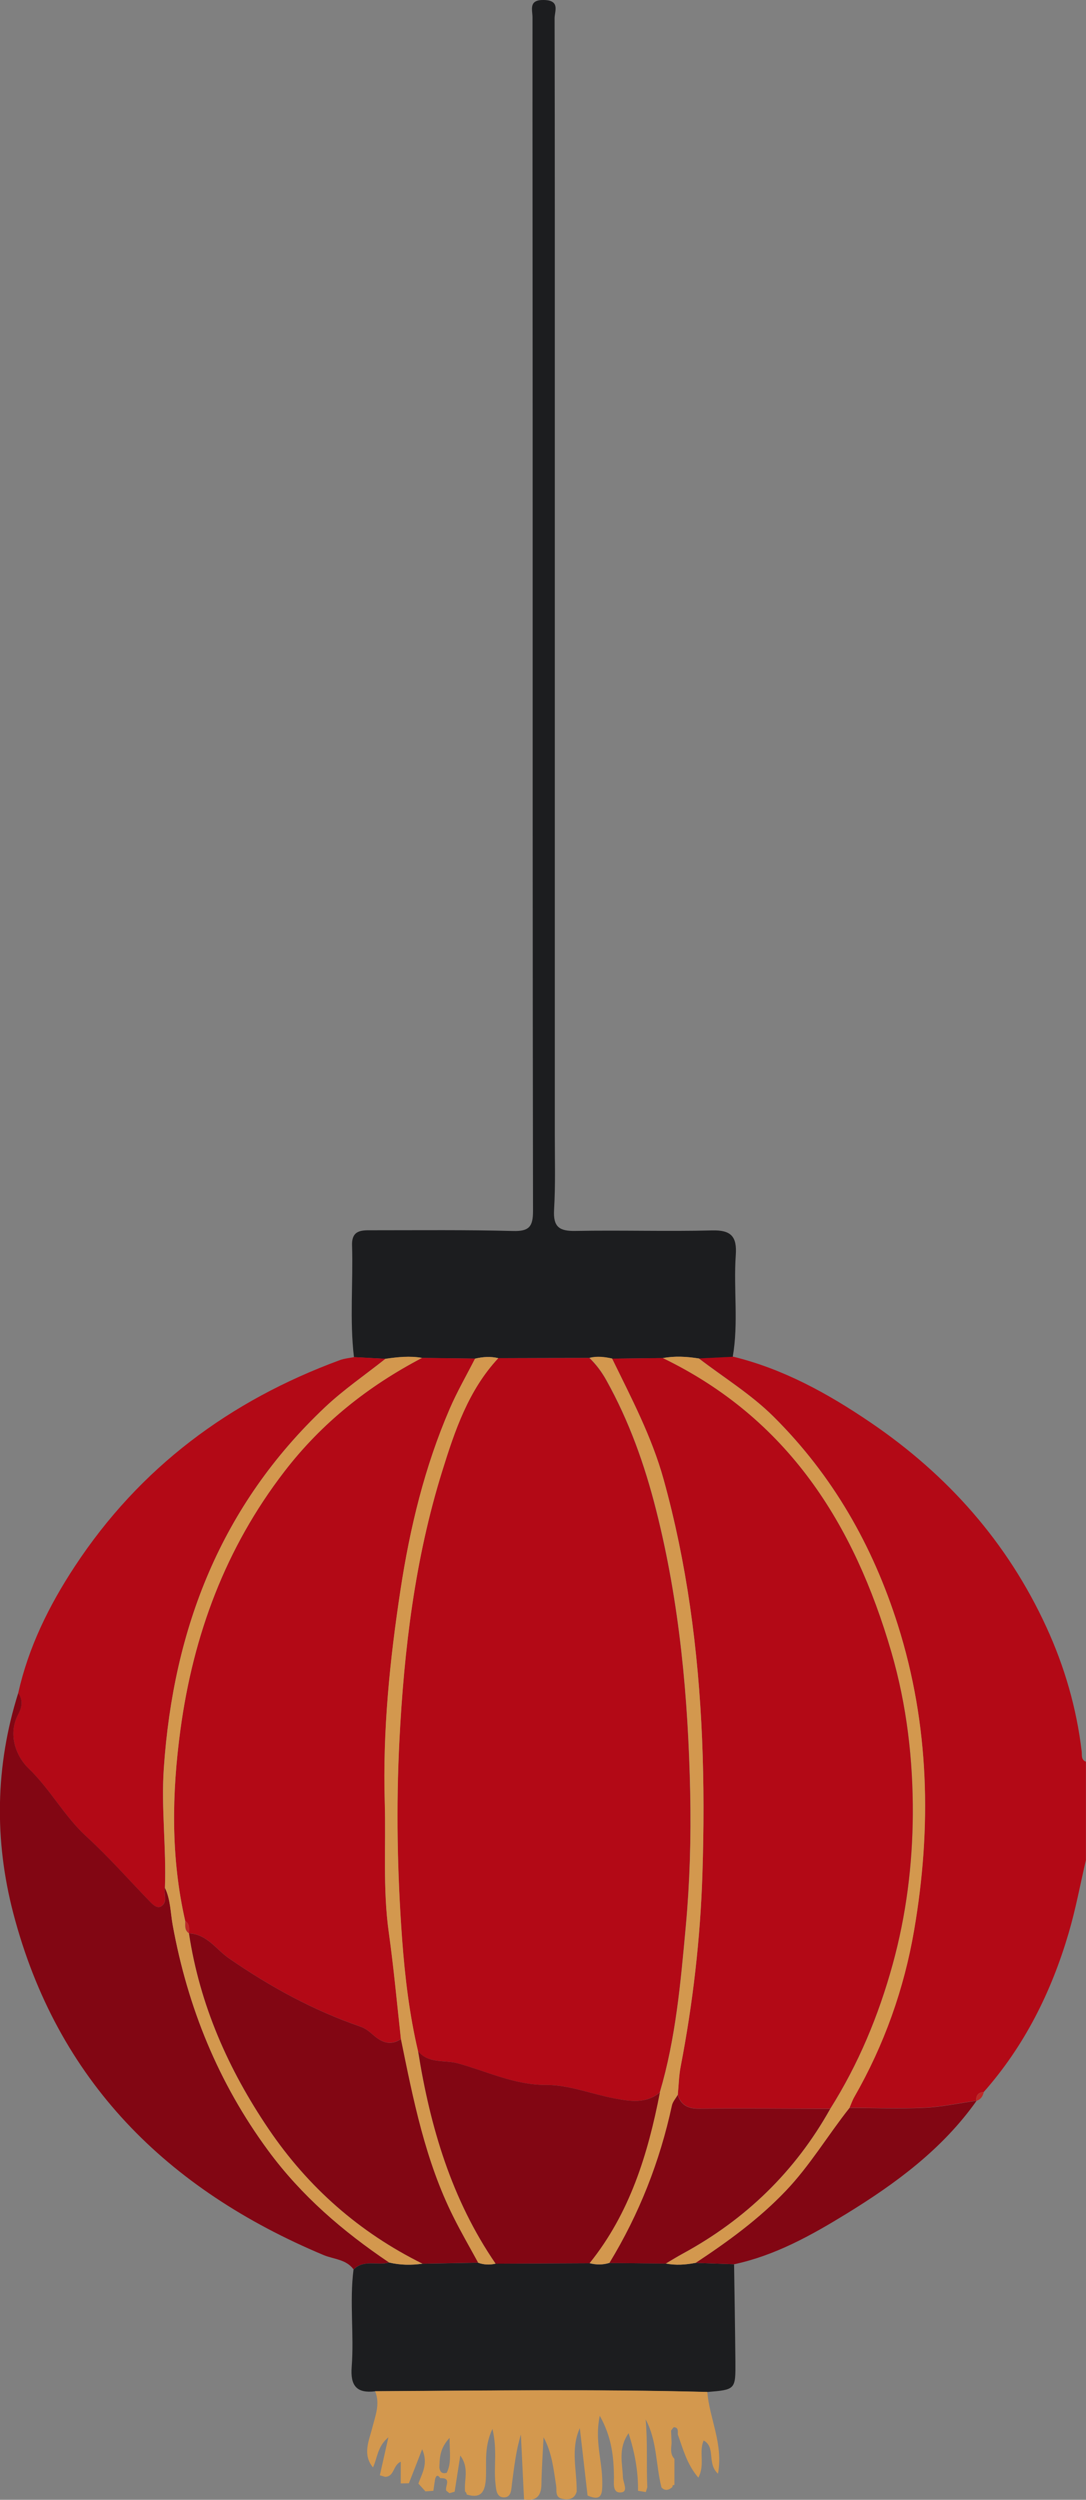 <?xml version="1.0" encoding="UTF-8"?><svg xmlns="http://www.w3.org/2000/svg" viewBox="0 0 148.53 341.83"><rect x="0" y="0" width="148.53" height="341.83" fill="#808080" stroke="none"/><defs><style>.d{fill:#b30916;}.e{fill:#d3984e;}.f{fill:#1c1d1f;}.g{fill:#820613;}.h{fill:#f7f7f7;}.i{fill:#bf2826;}</style></defs><g id="a"/><g id="b"><g id="c"><g><path class="d" d="M148.53,254.31c-.79,3.36-1.41,6.77-2.39,10.08-2.36,8.01-6.02,15.36-11.59,21.67-.76,.06-1.09,.46-1.02,1.21l.03-.03c-2.39,.34-4.77,.86-7.17,.97-3.4,.16-6.81,.02-10.22,.01,.22-.5,.39-1.02,.66-1.49,4.09-7.12,6.81-14.8,8.19-22.84,2.4-14.02,2.1-27.99-2.23-41.7-3.43-10.84-8.9-20.46-17.03-28.52-3.09-3.06-6.78-5.31-10.2-7.94,1.55-.08,3.1-.15,4.65-.23,6.92,1.68,13.05,5.07,18.86,9.02,10.52,7.15,18.72,16.37,24.05,27.99,2.48,5.4,4.12,11.06,4.82,16.98,.06,.52-.11,1.14,.58,1.41v13.38Z"/><path class="f" d="M100.22,185.53c-1.55,.08-3.1,.15-4.65,.23-1.64-.26-3.29-.36-4.93-.05l-6.91,.08c-1.03-.23-2.07-.35-3.12-.1-4.15,0-8.29,.02-12.44,.03-1.06-.27-2.12-.19-3.18,.06-2.42-.03-4.84-.06-7.26-.09-1.68-.3-3.34-.11-5.01,.12-1.44-.08-2.87-.15-4.31-.23-.6-5.09-.1-10.2-.26-15.29-.07-2.18,1.42-2.06,2.81-2.06,6.41,0,12.81-.07,19.21,.1,2.2,.06,2.73-.6,2.73-2.73-.06-35.93-.05-71.86-.05-107.79,0-18.48-.03-36.95-.02-55.43,0-1.05-.59-2.44,1.59-2.38,2.24,.06,1.42,1.56,1.43,2.52,.04,17.64,.03,35.27,.03,52.91,0,33.23,0,66.47,0,99.7,0,3.43,.1,6.88-.1,10.3-.14,2.35,.72,2.94,2.95,2.89,6.22-.12,12.44,.09,18.65-.07,2.63-.07,3.43,.85,3.25,3.38-.32,4.62,.39,9.27-.41,13.88Z"/><path class="d" d="M48.41,185.57c1.44,.08,2.87,.15,4.31,.23-2.78,2.21-5.74,4.23-8.31,6.66-14.15,13.38-20.7,30.16-22.01,49.34-.37,5.48,.36,10.9,.15,16.35-.2,.85,.45,1.95-.54,2.54-.5,.3-1.05-.18-1.44-.58-2.9-2.99-5.66-6.14-8.73-8.95-3.05-2.79-4.95-6.47-7.95-9.35-1.57-1.51-2.92-4.54-1.4-7.4,.49-.91,.69-1.93,0-2.89,1.41-6.3,4.22-11.98,7.74-17.33,8.89-13.52,21.19-22.66,36.27-28.21,.6-.22,1.26-.27,1.9-.4Z"/><path class="g" d="M2.5,231.52c.69,.96,.49,1.98,0,2.89-1.53,2.86-.18,5.89,1.4,7.4,3,2.88,4.9,6.57,7.95,9.35,3.07,2.81,5.83,5.96,8.73,8.95,.39,.4,.94,.88,1.44,.58,.99-.59,.34-1.69,.54-2.54,.77,1.61,.76,3.39,1.06,5.09,2.05,11.26,6.24,21.57,13.05,30.82,4.55,6.19,10.24,11.07,16.55,15.32-1.59,.46-3.46-.46-4.86,.95-1-1.39-2.71-1.39-4.09-1.96-21.43-8.98-36.45-23.83-42.44-46.7-2.62-10-2.49-20.16,.66-30.15Z"/><path class="f" d="M48.36,310.34c1.41-1.42,3.27-.5,4.86-.95,1.51,.35,3.03,.38,4.56,.16,2.53-.05,5.07-.09,7.6-.14,.79,.29,1.59,.32,2.4,.13,4.28-.02,8.56-.04,12.84-.06,.92,.24,1.83,.24,2.74-.04,2.56,.03,5.13,.06,7.69,.08,1.37,.27,2.73,.17,4.08-.09,1.76,.06,3.51,.13,5.27,.19,.06,4.43,.14,8.87,.18,13.3,.03,3.85,.01,3.85-3.85,4.17-15.13-.39-30.27-.19-45.4-.1-2.57,.32-3.43-.77-3.23-3.34,.34-4.42-.31-8.88,.25-13.3Z"/><path class="e" d="M51.34,326.98c15.13-.09,30.27-.29,45.4,.1,.27,3.62,2.2,7.03,1.46,11.18-1.56-1.4-.26-3.6-1.96-4.54-.7,1.55,.22,3.32-.73,5.08-1.57-1.83-2.09-3.92-2.81-5.91,0-.42,.11-.92-.49-.99-.12-.02-.29,.3-.43,.47,.02,.57,.05,1.13,.07,1.69-.05,.76-.22,1.53,.39,2.17,0,1.19,0,2.37,0,3.56l-.24,.06-.04,.24c-.48,.4-.98,.59-1.49,.05-.79-3.08-.59-6.4-2.17-9.31,.29,3.12,.09,6.21,.23,9.29l-.2,.65c-.36-.06-.72-.12-1.07-.17,.03-2.59-.4-5.09-1.29-7.88-1.47,2.11-.84,4.1-.78,6.01,.03,.74,.78,1.98-.23,2.09-1.25,.14-.98-1.33-.99-2.14-.04-2.75-.3-5.42-1.94-8.34-.73,3.38,.35,6.21,.34,9.06,0,1.47,.05,2.74-2.01,1.85-.35-3.07-.71-6.14-1.06-9.22-1.31,2.91-.38,5.81-.43,8.69-.31,1.03-1.11,1.15-1.98,.97-1.02-.21-.72-1.13-.83-1.8-.35-2.23-.56-4.5-1.72-6.61-.1,2.14-.26,4.28-.29,6.42-.02,1.66-.75,2.34-2.38,2.08-.14-2.96-.29-5.92-.43-8.88-.68,2.24-.92,4.48-1.22,6.72-.1,.78-.06,1.93-1.16,1.88-1-.05-1.01-1.15-1.1-1.95-.25-2.24,.28-4.53-.41-7.42-1.23,2.64-.75,4.86-.91,6.97-.14,1.81-.8,2.56-2.61,2.01-.01-.17-.08-.31-.22-.41-.18-1.54,.62-3.21-.66-4.92-.29,1.85-.53,3.39-.77,4.94-.24,.07-.48,.14-.71,.21-.15-.12-.29-.24-.44-.35-.21-.6,.81-1.78-.81-1.71-.37-.53-.59-.36-.72,.17-.08,.52-.15,1.04-.23,1.56-.36,.03-.72,.05-1.08,.08-.32-.36-.64-.71-.97-1.07,.49-1.38,1.39-2.7,.52-4.7-.69,1.78-1.25,3.22-1.82,4.66l-1.11,.02c0-.95,0-1.9,0-2.97-1.09,.49-.86,2.05-2.14,2.07-.24-.07-.48-.14-.72-.21,.37-1.63,.73-3.27,1.17-5.2-1.51,1.25-1.5,2.83-2.11,4.12-1.45-1.75-.56-3.6-.11-5.36,.42-1.69,1.13-3.3,.4-5.06Zm9.76,11.16c.69-1.41,.37-2.84,.39-4.78-1.37,1.46-1.35,2.77-1.4,4.06,.08,.6,.37,.9,1.01,.72Z"/><path class="g" d="M100.41,309.62c-1.76-.06-3.51-.13-5.27-.19,4.39-2.9,8.62-5.97,12.29-9.81,3.34-3.49,5.77-7.63,8.75-11.38,3.41,.01,6.82,.15,10.22-.01,2.4-.11,4.78-.63,7.17-.97-4.68,6.62-11.05,11.31-17.83,15.47-4.79,2.94-9.73,5.69-15.33,6.89Z"/><path class="h" d="M87.26,340.58c.36,.06,.72,.12,1.07,.17"/><path class="i" d="M133.53,287.28c-.07-.75,.27-1.16,1.02-1.21-.13,.58-.42,1.03-1.02,1.21Z"/><path class="e" d="M116.18,288.24c-2.97,3.75-5.41,7.89-8.75,11.38-3.67,3.84-7.9,6.91-12.29,9.81-1.35,.26-2.71,.36-4.08,.09,.79-.46,1.57-.95,2.38-1.39,8.59-4.67,15.34-11.22,20.12-19.77,3.86-6.13,6.6-12.71,8.53-19.72,1.86-6.76,2.72-13.64,2.76-20.53,.04-7.46-.81-14.9-2.93-22.18-5.11-17.6-14.22-31.97-31.28-40.22,1.65-.31,3.29-.21,4.93,.05,3.42,2.63,7.11,4.88,10.2,7.94,8.12,8.06,13.6,17.67,17.03,28.52,4.33,13.7,4.63,27.67,2.23,41.7-1.37,8.04-4.1,15.71-8.19,22.84-.27,.47-.44,.99-.66,1.49Z"/><path class="d" d="M68.16,185.72c4.15,0,8.29-.02,12.44-.03,.93,.9,1.68,1.9,2.32,3.05,3.12,5.6,5.24,11.53,6.81,17.76,3.22,12.72,4.39,25.65,4.66,38.69,.13,6.1-.05,12.23-.61,18.3-.7,7.6-1.36,15.25-3.55,22.64-1.92,1.59-4.12,1.21-6.27,.8-3.1-.59-6.18-1.85-9.27-1.83-4.39,.02-8.16-1.89-12.17-2.97-1.76-.48-3.95,.08-5.35-1.63-1.19-5.05-1.8-10.21-2.18-15.34-.66-9.03-.84-18.07-.37-27.16,.64-12.52,2.13-24.85,5.85-36.82,1.72-5.53,3.58-11.07,7.67-15.46Z"/><path class="d" d="M90.63,185.7c17.06,8.25,26.17,22.62,31.28,40.22,2.11,7.28,2.97,14.72,2.93,22.18-.04,6.89-.9,13.78-2.76,20.53-1.93,7.01-4.67,13.59-8.53,19.72-5.97-.02-11.94-.08-17.9-.02-1.52,.02-2.48-.44-2.95-1.88,.12-1.29,.14-2.59,.39-3.85,1.69-8.73,2.7-17.53,2.98-26.41,.39-12.23,.06-24.44-1.7-36.57-.85-5.84-2.02-11.62-3.61-17.33-1.62-5.84-4.41-11.13-7.04-16.51l6.91-.08Z"/><path class="d" d="M57.72,185.68c2.42,.03,4.84,.06,7.26,.09-1.16,2.28-2.45,4.51-3.46,6.85-3.43,7.93-5.44,16.25-6.74,24.79-1.47,9.64-2.44,19.29-2.15,29.04,.17,5.93-.29,11.86,.55,17.78,.68,4.85,1.12,9.73,1.66,14.59-1.27,.83-2.37,.6-3.53-.33-.62-.5-1.16-1.07-2.02-1.37-6.46-2.23-12.36-5.45-18-9.35-1.7-1.18-3.01-3.31-5.45-3.4h0c.02-.64,.14-1.28-.51-1.7-1.98-8.68-1.84-17.39-.65-26.16,1.76-12.98,6.16-24.83,14.21-35.29,5.11-6.65,11.46-11.68,18.83-15.54Z"/><path class="e" d="M57.72,185.68c-7.37,3.86-13.72,8.89-18.83,15.54-8.05,10.46-12.45,22.31-14.21,35.29-1.19,8.77-1.33,17.49,.65,26.16,.02,.61-.14,1.27,.51,1.69h0c1.48,9.8,5.37,18.62,10.89,26.76,5.4,7.98,12.41,14.14,21.05,18.42-1.53,.22-3.05,.2-4.56-.16-6.31-4.25-12-9.13-16.55-15.32-6.81-9.26-11-19.57-13.05-30.82-.31-1.7-.29-3.48-1.06-5.09,.21-5.45-.53-10.86-.15-16.35,1.3-19.19,7.86-35.96,22.01-49.34,2.57-2.43,5.53-4.45,8.31-6.66,1.67-.24,3.33-.42,5.01-.12Z"/><path class="e" d="M83.72,185.79c2.62,5.38,5.42,10.67,7.04,16.51,1.58,5.71,2.76,11.49,3.61,17.33,1.76,12.13,2.09,24.34,1.7,36.57-.28,8.87-1.3,17.68-2.98,26.41-.24,1.26-.26,2.57-.39,3.85-.27,.48-.68,.93-.79,1.44-1.65,7.65-4.47,14.83-8.54,21.52-.91,.29-1.82,.29-2.74,.04,5.5-6.84,7.98-14.92,9.62-23.35,2.19-7.39,2.85-15.03,3.55-22.64,.56-6.07,.73-12.21,.61-18.3-.28-13.03-1.44-25.97-4.66-38.69-1.58-6.23-3.69-12.16-6.81-17.76-.64-1.15-1.39-2.15-2.32-3.05,1.05-.26,2.09-.13,3.12,.1Z"/><path class="e" d="M54.83,278.83c-.54-4.87-.98-9.75-1.66-14.59-.83-5.92-.37-11.86-.55-17.78-.29-9.76,.68-19.41,2.15-29.04,1.3-8.54,3.31-16.85,6.74-24.79,1.01-2.34,2.3-4.57,3.46-6.85,1.06-.24,2.11-.32,3.18-.06-4.09,4.39-5.95,9.93-7.67,15.46-3.73,11.98-5.21,24.3-5.85,36.82-.46,9.09-.29,18.13,.37,27.16,.38,5.13,.99,10.29,2.18,15.34,1.66,10.36,4.59,20.26,10.6,29.04-.81,.19-1.62,.15-2.4-.13-1.14-2.1-2.34-4.16-3.4-6.29-3.82-7.67-5.47-15.98-7.16-24.28Z"/><path class="g" d="M54.83,278.83c1.69,8.3,3.33,16.62,7.16,24.28,1.06,2.13,2.26,4.2,3.4,6.29-2.54,.05-5.07,.09-7.6,.14-8.65-4.28-15.65-10.45-21.05-18.42-5.51-8.14-9.41-16.95-10.89-26.74,2.44,.09,3.75,2.23,5.45,3.4,5.64,3.9,11.54,7.12,18,9.35,.85,.29,1.4,.87,2.02,1.37,1.16,.93,2.26,1.16,3.53,.33Z"/><path class="g" d="M67.79,309.54c-6.02-8.77-8.95-18.67-10.6-29.04,1.4,1.71,3.58,1.16,5.35,1.63,4.01,1.08,7.78,2.99,12.17,2.97,3.09-.01,6.17,1.24,9.27,1.83,2.15,.41,4.35,.79,6.27-.8-1.63,8.43-4.11,16.51-9.62,23.35-4.28,.02-8.56,.04-12.84,.06Z"/><path class="g" d="M83.36,309.43c4.07-6.69,6.89-13.87,8.54-21.52,.11-.51,.52-.96,.79-1.44,.46,1.44,1.43,1.89,2.95,1.88,5.97-.06,11.94,0,17.9,.02-4.78,8.55-11.53,15.09-20.12,19.77-.81,.44-1.59,.92-2.38,1.39-2.56-.03-5.13-.06-7.69-.08Z"/><path class="i" d="M25.85,264.36c-.65-.42-.49-1.08-.51-1.69,.65,.42,.54,1.07,.51,1.69Z"/></g></g></g></svg>